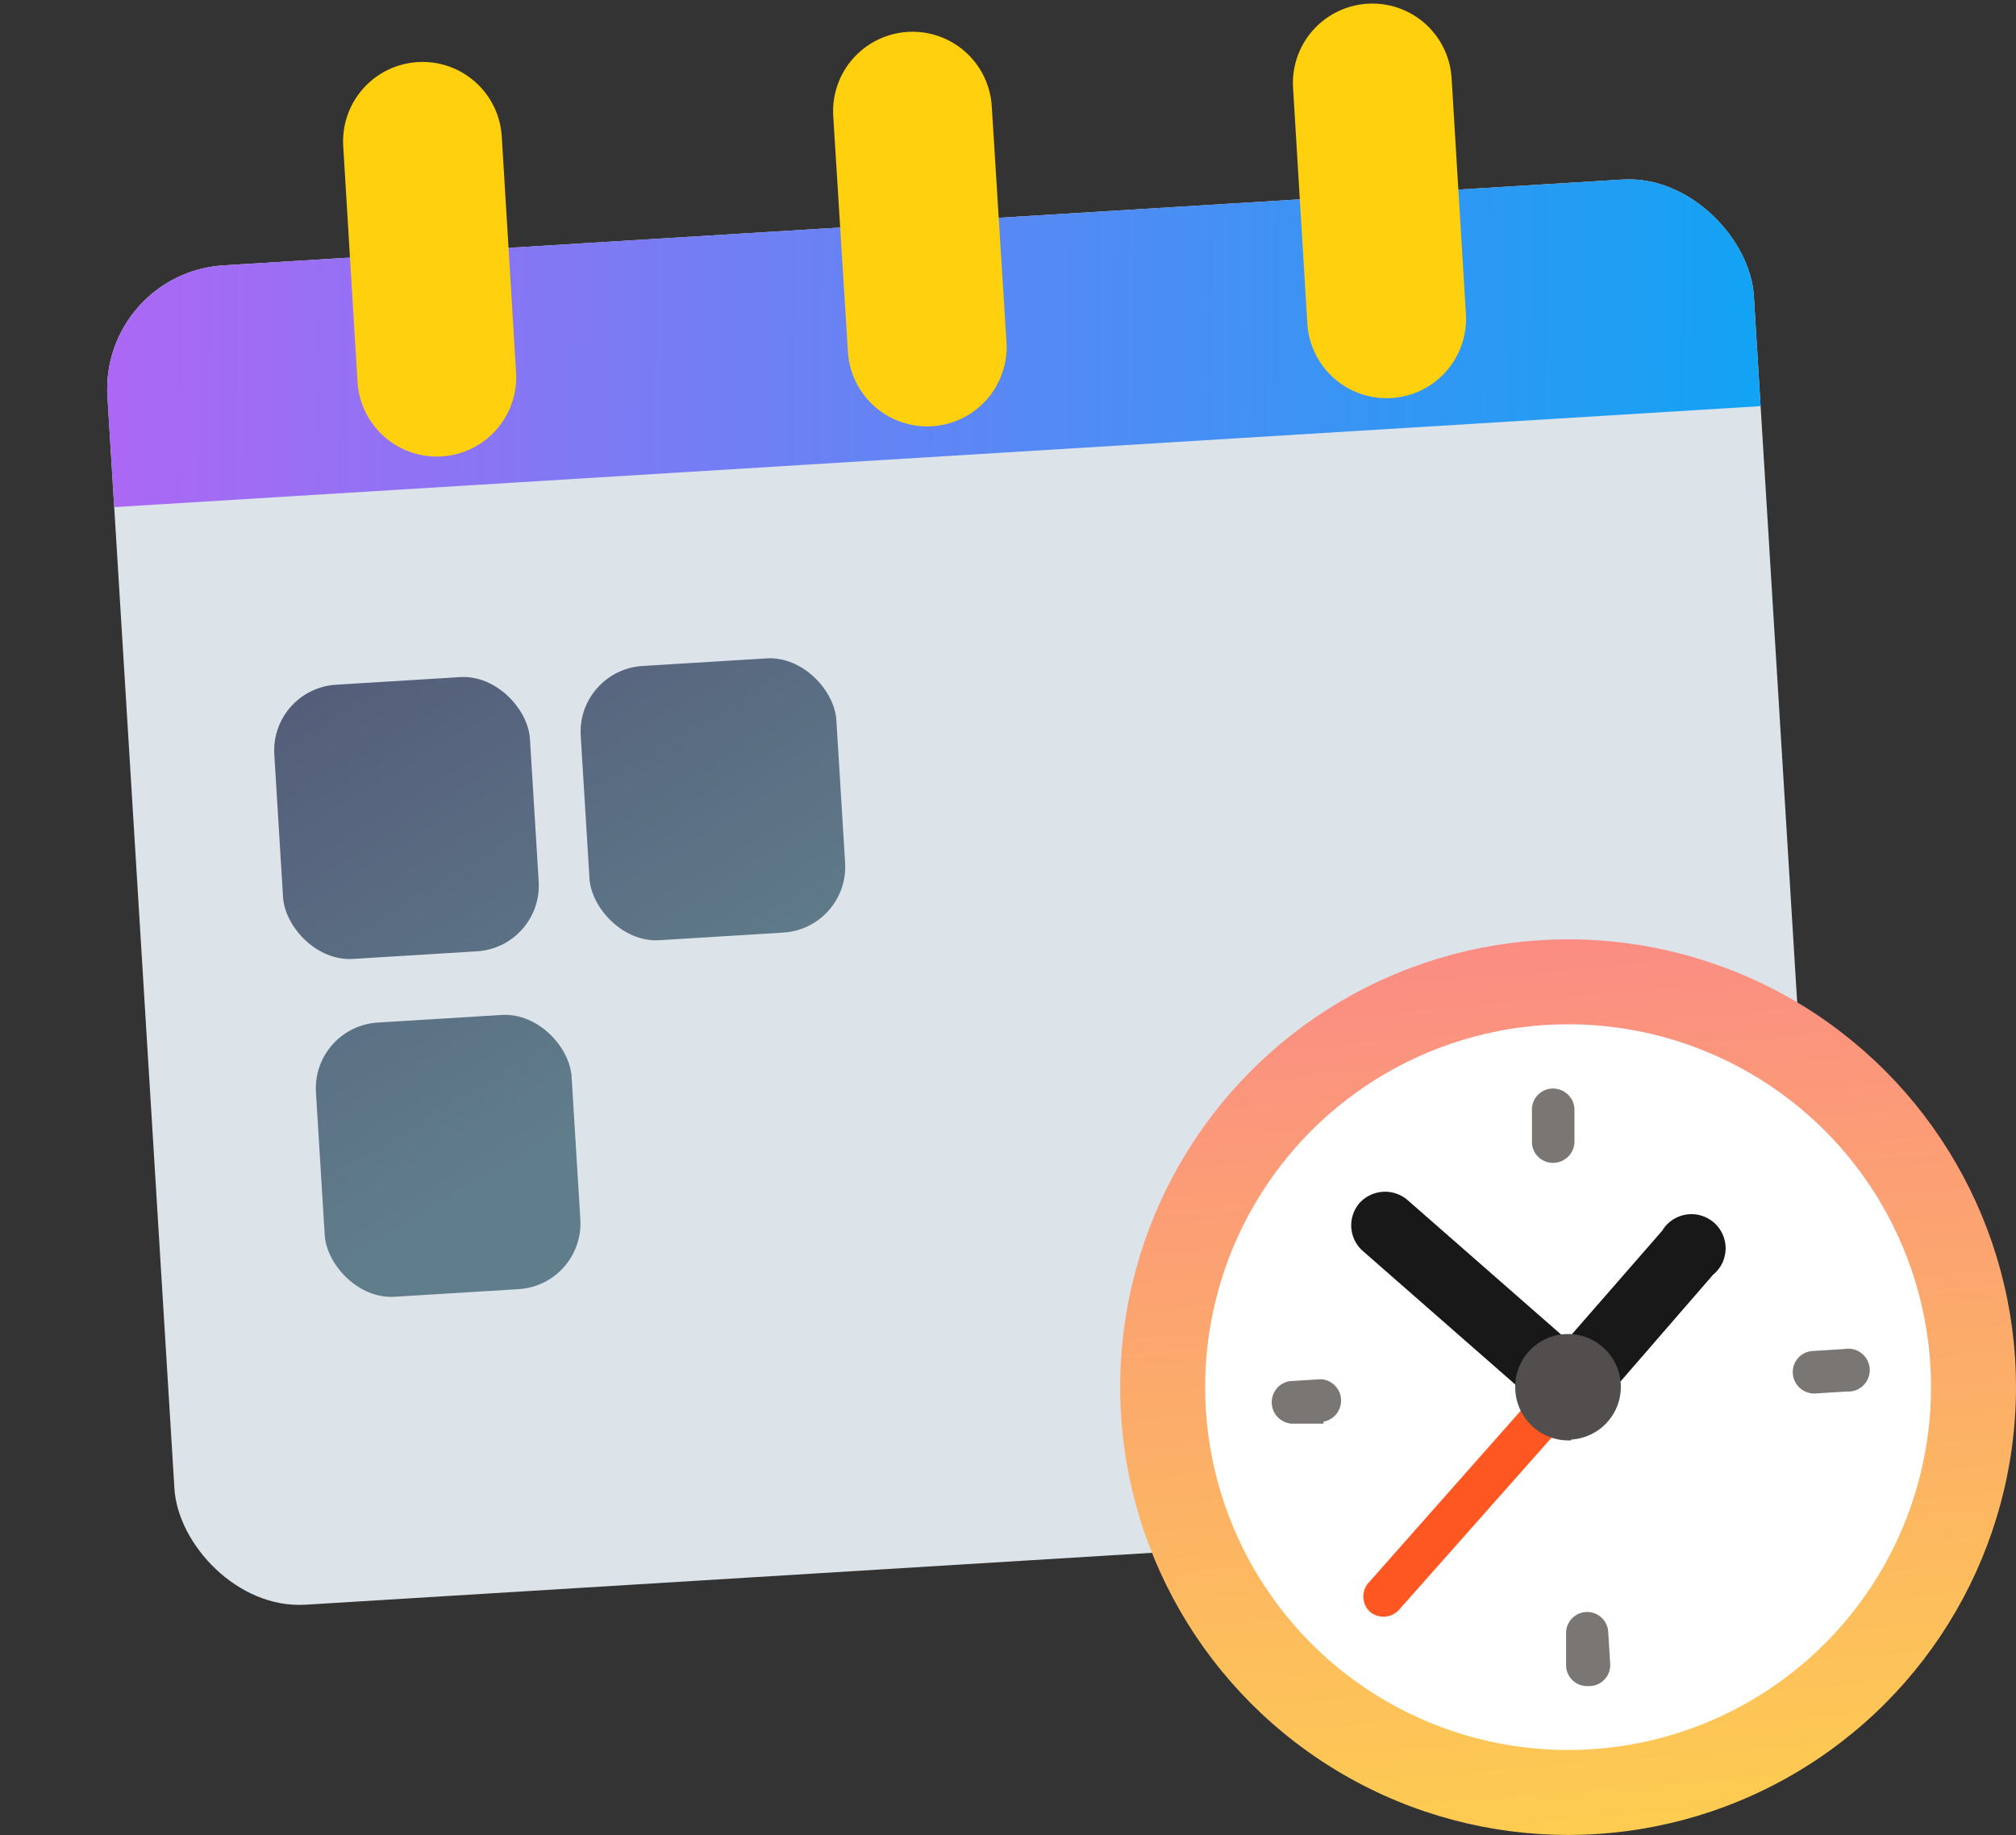 <svg xmlns="http://www.w3.org/2000/svg" xmlns:xlink="http://www.w3.org/1999/xlink" viewBox="0 0 50.77 46.23"><rect x="0" y="0" width="50.77" height="46.23" fill="#333333" stroke="none"/><defs><style>.cls-1{fill:#dce4ea;}.cls-2{clip-path:url(#clip-path);}.cls-3{fill:url(#linear-gradient);}.cls-4{fill:none;stroke:#ffd00d;stroke-linecap:round;stroke-linejoin:round;stroke-width:4px;}.cls-5{fill:url(#linear-gradient-2);}.cls-6{fill:url(#linear-gradient-3);}.cls-7{fill:url(#linear-gradient-4);}.cls-8{fill:url(#linear-gradient-5);}.cls-9{fill:#fff;}.cls-10{fill:#181818;}.cls-11{fill:#ff5722;}.cls-12{fill:#524e4d;}.cls-13{fill:#7a7674;}</style><clipPath id="clip-path"><rect id="_Rectangle_" data-name="&lt;Rectangle&gt;" class="cls-1" x="3.51" y="5.57" width="41.54" height="33.8" rx="3.12" ry="3.12" transform="translate(-1.33 1.53) rotate(-3.51)"/></clipPath><linearGradient id="linear-gradient" x1="0.06" y1="6.21" x2="48.41" y2="6.71" gradientTransform="translate(0.44 -1.47) rotate(3.51)" gradientUnits="userSpaceOnUse"><stop offset="0" stop-color="#b664f4"/><stop offset="1" stop-color="#03a9f4"/></linearGradient><linearGradient id="linear-gradient-2" x1="6.36" y1="14.22" x2="14.86" y2="28.22" gradientTransform="translate(1.28 -0.59) rotate(3.51)" gradientUnits="userSpaceOnUse"><stop offset="0" stop-color="#515575"/><stop offset="1" stop-color="#607d8b"/></linearGradient><linearGradient id="linear-gradient-3" x1="12.21" y1="10.67" x2="20.71" y2="24.67" gradientTransform="translate(1.27 -1.06) rotate(3.51)" xlink:href="#linear-gradient-2"/><linearGradient id="linear-gradient-4" x1="3.36" y1="16.05" x2="11.86" y2="30.05" gradientTransform="translate(1.81 -0.64) rotate(3.51)" xlink:href="#linear-gradient-2"/><linearGradient id="linear-gradient-5" x1="37.78" y1="13.45" x2="40.95" y2="53.28" gradientUnits="userSpaceOnUse"><stop offset="0.01" stop-color="#fa709a"/><stop offset="1" stop-color="#fee140"/></linearGradient></defs><title>course_progress</title><g id="Layer_2" data-name="Layer 2"><g id="course_progress"><rect id="_Rectangle_2" data-name="&lt;Rectangle&gt;" class="cls-1" x="3.51" y="5.57" width="41.54" height="33.8" rx="3.12" ry="3.12" transform="translate(-1.33 1.53) rotate(-3.51)"/><g class="cls-2"><rect class="cls-3" x="0.26" y="1.45" width="47.75" height="10.01" transform="translate(-0.35 1.49) rotate(-3.51)"/></g><line class="cls-4" x1="10.64" y1="3.56" x2="11" y2="9.5"/><line class="cls-4" x1="22.98" y1="2.8" x2="23.35" y2="8.74"/><line class="cls-4" x1="34.56" y1="2.09" x2="34.92" y2="8.03"/><rect class="cls-5" x="7.01" y="17.14" width="6.45" height="6.92" rx="1.66" ry="1.66" transform="translate(-1.24 0.67) rotate(-3.51)"/><rect class="cls-6" x="14.73" y="16.67" width="6.45" height="6.92" rx="1.66" ry="1.66" transform="translate(-1.2 1.14) rotate(-3.51)"/><rect class="cls-7" x="8.06" y="25.65" width="6.45" height="6.92" rx="1.66" ry="1.66" transform="translate(-1.76 0.75) rotate(-3.51)"/><circle class="cls-8" cx="39.49" cy="34.94" r="11.28"/><circle class="cls-9" cx="39.49" cy="34.94" r="9.14"/><path class="cls-10" d="M43.14,32.11A.86.86,0,1,0,41.86,31l-3,3.44,1.28,1.13Z"/><path class="cls-11" d="M39,34.74l-4.51,5.1a.53.53,0,0,0,0,.75.53.53,0,0,0,.75-.05l4.51-5.09Z"/><path class="cls-10" d="M35.45,30.23a.87.87,0,0,0-1.21.07.86.86,0,0,0,.08,1.21L39,35.61l1.13-1.28Z"/><path class="cls-12" d="M39.57,36.28A1.34,1.34,0,0,1,38.16,35a1.33,1.33,0,1,1,1.41,1.26Z"/><path class="cls-13" d="M33.33,35.86l-.8,0a.54.54,0,0,1-.06-1.07l.8-.05a.54.54,0,0,1,.06,1.07Z"/><path class="cls-13" d="M39.14,29.29a.53.53,0,0,1-.56-.5l0-.81a.53.53,0,0,1,.5-.56.54.54,0,0,1,.57.5l0,.8A.54.54,0,0,1,39.14,29.29Z"/><path class="cls-13" d="M46.51,35.05l-.8.05a.54.54,0,0,1-.56-.5.53.53,0,0,1,.5-.57l.8-.05a.54.54,0,1,1,.06,1.07Z"/><path class="cls-13" d="M40,42.47a.53.53,0,0,1-.56-.5l0-.8a.53.53,0,1,1,1.06-.07l.05.8A.53.53,0,0,1,40,42.47Z"/></g></g></svg>